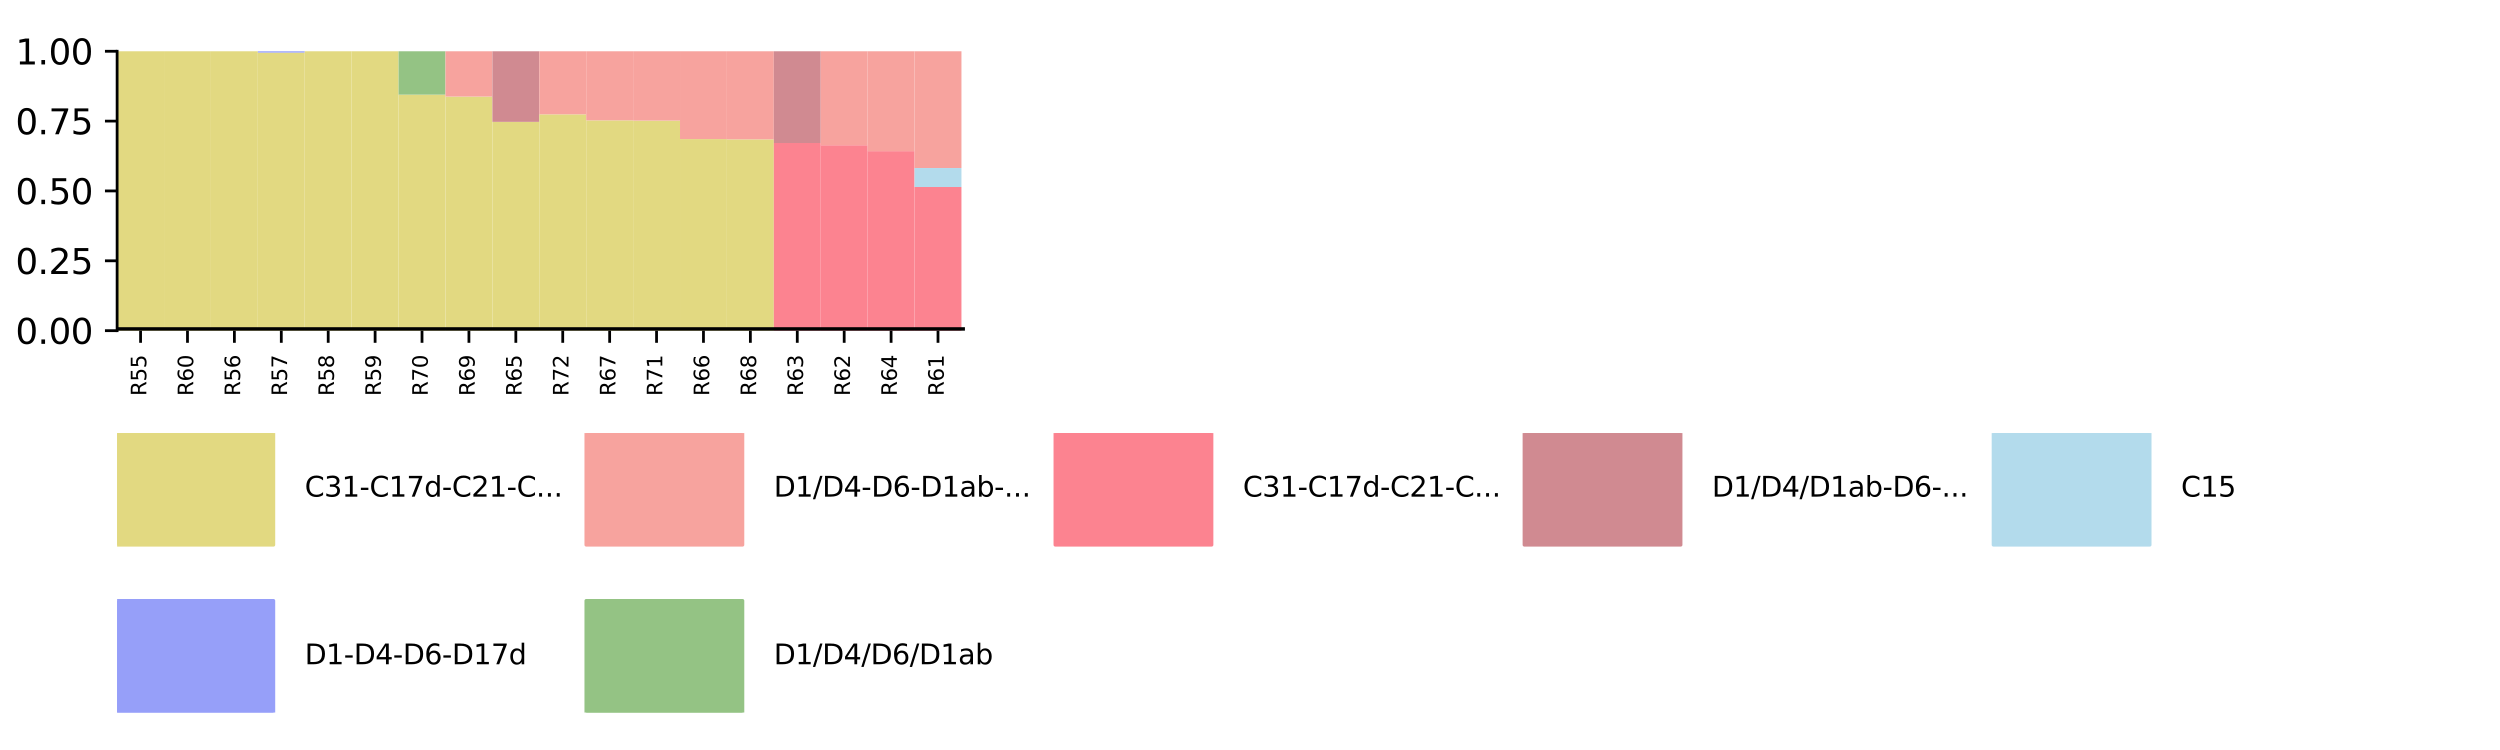 <?xml version="1.0" encoding="utf-8" standalone="no"?>
<!DOCTYPE svg PUBLIC "-//W3C//DTD SVG 1.1//EN"
  "http://www.w3.org/Graphics/SVG/1.1/DTD/svg11.dtd">
<svg xmlns:xlink="http://www.w3.org/1999/xlink" width="720pt" height="216pt" viewBox="0 0 720 216" xmlns="http://www.w3.org/2000/svg" version="1.1">
 <defs>
  <style type="text/css">*{stroke-linejoin: round; stroke-linecap: butt}</style>
 </defs>
 <g id="figure_1">
  <g id="patch_1">
   <path d="M 0 216 
L 720 216 
L 720 0 
L 0 0 
z
" style="fill: #ffffff"/>
  </g>
  <g id="axes_1">
   <g id="patch_2">
    <path d="M 33.73 95.23 
L 709.2 95.23 
L 709.2 14.76 
L 33.73 14.76 
z
" style="fill: #ffffff"/>
   </g>
   <g id="PatchCollection_1">
    <path d="M 33.73 95.23 
L 47.239 95.23 
L 47.239 14.76 
L 33.73 14.76 
z
" clip-path="url(#pe5a550eb34)" style="fill: #e2d981"/>
    <path d="M 47.239 95.23 
L 60.749 95.23 
L 60.749 14.76 
L 47.239 14.76 
z
" clip-path="url(#pe5a550eb34)" style="fill: #e2d981"/>
    <path d="M 60.749 95.23 
L 74.258 95.23 
L 74.258 14.76 
L 60.749 14.76 
z
" clip-path="url(#pe5a550eb34)" style="fill: #e2d981"/>
    <path d="M 74.258 95.23 
L 87.768 95.23 
L 87.768 15.156 
L 74.258 15.156 
z
" clip-path="url(#pe5a550eb34)" style="fill: #e2d981"/>
    <path d="M 74.258 15.156 
L 87.768 15.156 
L 87.768 14.76 
L 74.258 14.76 
z
" clip-path="url(#pe5a550eb34)" style="fill: #969ff9"/>
    <path d="M 87.768 95.23 
L 101.277 95.23 
L 101.277 14.76 
L 87.768 14.76 
z
" clip-path="url(#pe5a550eb34)" style="fill: #e2d981"/>
    <path d="M 101.277 95.23 
L 114.786 95.23 
L 114.786 14.76 
L 101.277 14.76 
z
" clip-path="url(#pe5a550eb34)" style="fill: #e2d981"/>
    <path d="M 114.786 95.23 
L 128.296 95.23 
L 128.296 27.265 
L 114.786 27.265 
z
" clip-path="url(#pe5a550eb34)" style="fill: #e2d981"/>
    <path d="M 114.786 27.265 
L 128.296 27.265 
L 128.296 14.76 
L 114.786 14.76 
z
" clip-path="url(#pe5a550eb34)" style="fill: #94c384"/>
    <path d="M 128.296 95.23 
L 141.805 95.23 
L 141.805 27.824 
L 128.296 27.824 
z
" clip-path="url(#pe5a550eb34)" style="fill: #e2d981"/>
    <path d="M 128.296 27.824 
L 141.805 27.824 
L 141.805 14.76 
L 128.296 14.76 
z
" clip-path="url(#pe5a550eb34)" style="fill: #f7a39e"/>
    <path d="M 141.805 95.23 
L 155.315 95.23 
L 155.315 35.102 
L 141.805 35.102 
z
" clip-path="url(#pe5a550eb34)" style="fill: #e2d981"/>
    <path d="M 141.805 35.102 
L 155.315 35.102 
L 155.315 14.76 
L 141.805 14.76 
z
" clip-path="url(#pe5a550eb34)" style="fill: #d08a91"/>
    <path d="M 155.315 95.23 
L 168.824 95.23 
L 168.824 32.925 
L 155.315 32.925 
z
" clip-path="url(#pe5a550eb34)" style="fill: #e2d981"/>
    <path d="M 155.315 32.925 
L 168.824 32.925 
L 168.824 14.76 
L 155.315 14.76 
z
" clip-path="url(#pe5a550eb34)" style="fill: #f7a39e"/>
    <path d="M 168.824 95.23 
L 182.333 95.23 
L 182.333 34.655 
L 168.824 34.655 
z
" clip-path="url(#pe5a550eb34)" style="fill: #e2d981"/>
    <path d="M 168.824 34.655 
L 182.333 34.655 
L 182.333 14.76 
L 168.824 14.76 
z
" clip-path="url(#pe5a550eb34)" style="fill: #f7a39e"/>
    <path d="M 182.333 95.23 
L 195.843 95.23 
L 195.843 34.735 
L 182.333 34.735 
z
" clip-path="url(#pe5a550eb34)" style="fill: #e2d981"/>
    <path d="M 182.333 34.735 
L 195.843 34.735 
L 195.843 14.76 
L 182.333 14.76 
z
" clip-path="url(#pe5a550eb34)" style="fill: #f7a39e"/>
    <path d="M 195.843 95.23 
L 209.352 95.23 
L 209.352 40.053 
L 195.843 40.053 
z
" clip-path="url(#pe5a550eb34)" style="fill: #e2d981"/>
    <path d="M 195.843 40.053 
L 209.352 40.053 
L 209.352 14.76 
L 195.843 14.76 
z
" clip-path="url(#pe5a550eb34)" style="fill: #f7a39e"/>
    <path d="M 209.352 95.23 
L 222.862 95.23 
L 222.862 40.119 
L 209.352 40.119 
z
" clip-path="url(#pe5a550eb34)" style="fill: #e2d981"/>
    <path d="M 209.352 40.119 
L 222.862 40.119 
L 222.862 14.76 
L 209.352 14.76 
z
" clip-path="url(#pe5a550eb34)" style="fill: #f7a39e"/>
    <path d="M 222.862 95.23 
L 236.371 95.23 
L 236.371 41.176 
L 222.862 41.176 
z
" clip-path="url(#pe5a550eb34)" style="fill: #fc8390"/>
    <path d="M 222.862 41.176 
L 236.371 41.176 
L 236.371 14.76 
L 222.862 14.76 
z
" clip-path="url(#pe5a550eb34)" style="fill: #d08a91"/>
    <path d="M 236.371 95.23 
L 249.88 95.23 
L 249.88 41.823 
L 236.371 41.823 
z
" clip-path="url(#pe5a550eb34)" style="fill: #fc8390"/>
    <path d="M 236.371 41.823 
L 249.88 41.823 
L 249.88 14.76 
L 236.371 14.76 
z
" clip-path="url(#pe5a550eb34)" style="fill: #f7a39e"/>
    <path d="M 249.88 95.23 
L 263.39 95.23 
L 263.39 43.532 
L 249.88 43.532 
z
" clip-path="url(#pe5a550eb34)" style="fill: #fc8390"/>
    <path d="M 249.88 43.532 
L 263.39 43.532 
L 263.39 14.76 
L 249.88 14.76 
z
" clip-path="url(#pe5a550eb34)" style="fill: #f7a39e"/>
    <path d="M 263.39 95.23 
L 276.899 95.23 
L 276.899 53.861 
L 263.39 53.861 
z
" clip-path="url(#pe5a550eb34)" style="fill: #fc8390"/>
    <path d="M 263.39 53.861 
L 276.899 53.861 
L 276.899 48.393 
L 263.39 48.393 
z
" clip-path="url(#pe5a550eb34)" style="fill: #b3dbec"/>
    <path d="M 263.39 48.393 
L 276.899 48.393 
L 276.899 14.76 
L 263.39 14.76 
z
" clip-path="url(#pe5a550eb34)" style="fill: #f7a39e"/>
   </g>
   <g id="matplotlib.axis_1">
    <g id="xtick_1">
     <g id="line2d_1">
      <defs>
       <path id="mf784475f1b" d="M 0 0 
L 0 3.5 
" style="stroke: #000000; stroke-width: 0.8"/>
      </defs>
      <g>
       <use xlink:href="#mf784475f1b" x="40.485" y="95.23" style="stroke: #000000; stroke-width: 0.8"/>
      </g>
     </g>
     <g id="text_1">
      <!-- R55 -->
      <g transform="translate(42.14 114.034) rotate(-90) scale(0.06 -0.06)">
       <defs>
        <path id="DejaVuSans-52" d="M 2841 2188 
Q 3044 2119 3236 1894 
Q 3428 1669 3622 1275 
L 4263 0 
L 3584 0 
L 2988 1197 
Q 2756 1666 2539 1819 
Q 2322 1972 1947 1972 
L 1259 1972 
L 1259 0 
L 628 0 
L 628 4666 
L 2053 4666 
Q 2853 4666 3247 4331 
Q 3641 3997 3641 3322 
Q 3641 2881 3436 2590 
Q 3231 2300 2841 2188 
z
M 1259 4147 
L 1259 2491 
L 2053 2491 
Q 2509 2491 2742 2702 
Q 2975 2913 2975 3322 
Q 2975 3731 2742 3939 
Q 2509 4147 2053 4147 
L 1259 4147 
z
" transform="scale(0.016)"/>
        <path id="DejaVuSans-35" d="M 691 4666 
L 3169 4666 
L 3169 4134 
L 1269 4134 
L 1269 2991 
Q 1406 3038 1543 3061 
Q 1681 3084 1819 3084 
Q 2600 3084 3056 2656 
Q 3513 2228 3513 1497 
Q 3513 744 3044 326 
Q 2575 -91 1722 -91 
Q 1428 -91 1123 -41 
Q 819 9 494 109 
L 494 744 
Q 775 591 1075 516 
Q 1375 441 1709 441 
Q 2250 441 2565 725 
Q 2881 1009 2881 1497 
Q 2881 1984 2565 2268 
Q 2250 2553 1709 2553 
Q 1456 2553 1204 2497 
Q 953 2441 691 2322 
L 691 4666 
z
" transform="scale(0.016)"/>
       </defs>
       <use xlink:href="#DejaVuSans-52"/>
       <use xlink:href="#DejaVuSans-35" x="69.482"/>
       <use xlink:href="#DejaVuSans-35" x="133.105"/>
      </g>
     </g>
    </g>
    <g id="xtick_2">
     <g id="line2d_2">
      <g>
       <use xlink:href="#mf784475f1b" x="53.994" y="95.23" style="stroke: #000000; stroke-width: 0.8"/>
      </g>
     </g>
     <g id="text_2">
      <!-- R60 -->
      <g transform="translate(55.65 114.034) rotate(-90) scale(0.06 -0.06)">
       <defs>
        <path id="DejaVuSans-36" d="M 2113 2584 
Q 1688 2584 1439 2293 
Q 1191 2003 1191 1497 
Q 1191 994 1439 701 
Q 1688 409 2113 409 
Q 2538 409 2786 701 
Q 3034 994 3034 1497 
Q 3034 2003 2786 2293 
Q 2538 2584 2113 2584 
z
M 3366 4563 
L 3366 3988 
Q 3128 4100 2886 4159 
Q 2644 4219 2406 4219 
Q 1781 4219 1451 3797 
Q 1122 3375 1075 2522 
Q 1259 2794 1537 2939 
Q 1816 3084 2150 3084 
Q 2853 3084 3261 2657 
Q 3669 2231 3669 1497 
Q 3669 778 3244 343 
Q 2819 -91 2113 -91 
Q 1303 -91 875 529 
Q 447 1150 447 2328 
Q 447 3434 972 4092 
Q 1497 4750 2381 4750 
Q 2619 4750 2861 4703 
Q 3103 4656 3366 4563 
z
" transform="scale(0.016)"/>
        <path id="DejaVuSans-30" d="M 2034 4250 
Q 1547 4250 1301 3770 
Q 1056 3291 1056 2328 
Q 1056 1369 1301 889 
Q 1547 409 2034 409 
Q 2525 409 2770 889 
Q 3016 1369 3016 2328 
Q 3016 3291 2770 3770 
Q 2525 4250 2034 4250 
z
M 2034 4750 
Q 2819 4750 3233 4129 
Q 3647 3509 3647 2328 
Q 3647 1150 3233 529 
Q 2819 -91 2034 -91 
Q 1250 -91 836 529 
Q 422 1150 422 2328 
Q 422 3509 836 4129 
Q 1250 4750 2034 4750 
z
" transform="scale(0.016)"/>
       </defs>
       <use xlink:href="#DejaVuSans-52"/>
       <use xlink:href="#DejaVuSans-36" x="69.482"/>
       <use xlink:href="#DejaVuSans-30" x="133.105"/>
      </g>
     </g>
    </g>
    <g id="xtick_3">
     <g id="line2d_3">
      <g>
       <use xlink:href="#mf784475f1b" x="67.504" y="95.23" style="stroke: #000000; stroke-width: 0.8"/>
      </g>
     </g>
     <g id="text_3">
      <!-- R56 -->
      <g transform="translate(69.159 114.034) rotate(-90) scale(0.06 -0.06)">
       <use xlink:href="#DejaVuSans-52"/>
       <use xlink:href="#DejaVuSans-35" x="69.482"/>
       <use xlink:href="#DejaVuSans-36" x="133.105"/>
      </g>
     </g>
    </g>
    <g id="xtick_4">
     <g id="line2d_4">
      <g>
       <use xlink:href="#mf784475f1b" x="81.013" y="95.23" style="stroke: #000000; stroke-width: 0.8"/>
      </g>
     </g>
     <g id="text_4">
      <!-- R57 -->
      <g transform="translate(82.669 114.034) rotate(-90) scale(0.06 -0.06)">
       <defs>
        <path id="DejaVuSans-37" d="M 525 4666 
L 3525 4666 
L 3525 4397 
L 1831 0 
L 1172 0 
L 2766 4134 
L 525 4134 
L 525 4666 
z
" transform="scale(0.016)"/>
       </defs>
       <use xlink:href="#DejaVuSans-52"/>
       <use xlink:href="#DejaVuSans-35" x="69.482"/>
       <use xlink:href="#DejaVuSans-37" x="133.105"/>
      </g>
     </g>
    </g>
    <g id="xtick_5">
     <g id="line2d_5">
      <g>
       <use xlink:href="#mf784475f1b" x="94.522" y="95.23" style="stroke: #000000; stroke-width: 0.8"/>
      </g>
     </g>
     <g id="text_5">
      <!-- R58 -->
      <g transform="translate(96.178 114.034) rotate(-90) scale(0.06 -0.06)">
       <defs>
        <path id="DejaVuSans-38" d="M 2034 2216 
Q 1584 2216 1326 1975 
Q 1069 1734 1069 1313 
Q 1069 891 1326 650 
Q 1584 409 2034 409 
Q 2484 409 2743 651 
Q 3003 894 3003 1313 
Q 3003 1734 2745 1975 
Q 2488 2216 2034 2216 
z
M 1403 2484 
Q 997 2584 770 2862 
Q 544 3141 544 3541 
Q 544 4100 942 4425 
Q 1341 4750 2034 4750 
Q 2731 4750 3128 4425 
Q 3525 4100 3525 3541 
Q 3525 3141 3298 2862 
Q 3072 2584 2669 2484 
Q 3125 2378 3379 2068 
Q 3634 1759 3634 1313 
Q 3634 634 3220 271 
Q 2806 -91 2034 -91 
Q 1263 -91 848 271 
Q 434 634 434 1313 
Q 434 1759 690 2068 
Q 947 2378 1403 2484 
z
M 1172 3481 
Q 1172 3119 1398 2916 
Q 1625 2713 2034 2713 
Q 2441 2713 2670 2916 
Q 2900 3119 2900 3481 
Q 2900 3844 2670 4047 
Q 2441 4250 2034 4250 
Q 1625 4250 1398 4047 
Q 1172 3844 1172 3481 
z
" transform="scale(0.016)"/>
       </defs>
       <use xlink:href="#DejaVuSans-52"/>
       <use xlink:href="#DejaVuSans-35" x="69.482"/>
       <use xlink:href="#DejaVuSans-38" x="133.105"/>
      </g>
     </g>
    </g>
    <g id="xtick_6">
     <g id="line2d_6">
      <g>
       <use xlink:href="#mf784475f1b" x="108.032" y="95.23" style="stroke: #000000; stroke-width: 0.8"/>
      </g>
     </g>
     <g id="text_6">
      <!-- R59 -->
      <g transform="translate(109.687 114.034) rotate(-90) scale(0.06 -0.06)">
       <defs>
        <path id="DejaVuSans-39" d="M 703 97 
L 703 672 
Q 941 559 1184 500 
Q 1428 441 1663 441 
Q 2288 441 2617 861 
Q 2947 1281 2994 2138 
Q 2813 1869 2534 1725 
Q 2256 1581 1919 1581 
Q 1219 1581 811 2004 
Q 403 2428 403 3163 
Q 403 3881 828 4315 
Q 1253 4750 1959 4750 
Q 2769 4750 3195 4129 
Q 3622 3509 3622 2328 
Q 3622 1225 3098 567 
Q 2575 -91 1691 -91 
Q 1453 -91 1209 -44 
Q 966 3 703 97 
z
M 1959 2075 
Q 2384 2075 2632 2365 
Q 2881 2656 2881 3163 
Q 2881 3666 2632 3958 
Q 2384 4250 1959 4250 
Q 1534 4250 1286 3958 
Q 1038 3666 1038 3163 
Q 1038 2656 1286 2365 
Q 1534 2075 1959 2075 
z
" transform="scale(0.016)"/>
       </defs>
       <use xlink:href="#DejaVuSans-52"/>
       <use xlink:href="#DejaVuSans-35" x="69.482"/>
       <use xlink:href="#DejaVuSans-39" x="133.105"/>
      </g>
     </g>
    </g>
    <g id="xtick_7">
     <g id="line2d_7">
      <g>
       <use xlink:href="#mf784475f1b" x="121.541" y="95.23" style="stroke: #000000; stroke-width: 0.8"/>
      </g>
     </g>
     <g id="text_7">
      <!-- R70 -->
      <g transform="translate(123.197 114.034) rotate(-90) scale(0.06 -0.06)">
       <use xlink:href="#DejaVuSans-52"/>
       <use xlink:href="#DejaVuSans-37" x="69.482"/>
       <use xlink:href="#DejaVuSans-30" x="133.105"/>
      </g>
     </g>
    </g>
    <g id="xtick_8">
     <g id="line2d_8">
      <g>
       <use xlink:href="#mf784475f1b" x="135.05" y="95.23" style="stroke: #000000; stroke-width: 0.8"/>
      </g>
     </g>
     <g id="text_8">
      <!-- R69 -->
      <g transform="translate(136.706 114.034) rotate(-90) scale(0.06 -0.06)">
       <use xlink:href="#DejaVuSans-52"/>
       <use xlink:href="#DejaVuSans-36" x="69.482"/>
       <use xlink:href="#DejaVuSans-39" x="133.105"/>
      </g>
     </g>
    </g>
    <g id="xtick_9">
     <g id="line2d_9">
      <g>
       <use xlink:href="#mf784475f1b" x="148.56" y="95.23" style="stroke: #000000; stroke-width: 0.8"/>
      </g>
     </g>
     <g id="text_9">
      <!-- R65 -->
      <g transform="translate(150.216 114.034) rotate(-90) scale(0.06 -0.06)">
       <use xlink:href="#DejaVuSans-52"/>
       <use xlink:href="#DejaVuSans-36" x="69.482"/>
       <use xlink:href="#DejaVuSans-35" x="133.105"/>
      </g>
     </g>
    </g>
    <g id="xtick_10">
     <g id="line2d_10">
      <g>
       <use xlink:href="#mf784475f1b" x="162.069" y="95.23" style="stroke: #000000; stroke-width: 0.8"/>
      </g>
     </g>
     <g id="text_10">
      <!-- R72 -->
      <g transform="translate(163.725 114.034) rotate(-90) scale(0.06 -0.06)">
       <defs>
        <path id="DejaVuSans-32" d="M 1228 531 
L 3431 531 
L 3431 0 
L 469 0 
L 469 531 
Q 828 903 1448 1529 
Q 2069 2156 2228 2338 
Q 2531 2678 2651 2914 
Q 2772 3150 2772 3378 
Q 2772 3750 2511 3984 
Q 2250 4219 1831 4219 
Q 1534 4219 1204 4116 
Q 875 4013 500 3803 
L 500 4441 
Q 881 4594 1212 4672 
Q 1544 4750 1819 4750 
Q 2544 4750 2975 4387 
Q 3406 4025 3406 3419 
Q 3406 3131 3298 2873 
Q 3191 2616 2906 2266 
Q 2828 2175 2409 1742 
Q 1991 1309 1228 531 
z
" transform="scale(0.016)"/>
       </defs>
       <use xlink:href="#DejaVuSans-52"/>
       <use xlink:href="#DejaVuSans-37" x="69.482"/>
       <use xlink:href="#DejaVuSans-32" x="133.105"/>
      </g>
     </g>
    </g>
    <g id="xtick_11">
     <g id="line2d_11">
      <g>
       <use xlink:href="#mf784475f1b" x="175.579" y="95.23" style="stroke: #000000; stroke-width: 0.8"/>
      </g>
     </g>
     <g id="text_11">
      <!-- R67 -->
      <g transform="translate(177.234 114.034) rotate(-90) scale(0.06 -0.06)">
       <use xlink:href="#DejaVuSans-52"/>
       <use xlink:href="#DejaVuSans-36" x="69.482"/>
       <use xlink:href="#DejaVuSans-37" x="133.105"/>
      </g>
     </g>
    </g>
    <g id="xtick_12">
     <g id="line2d_12">
      <g>
       <use xlink:href="#mf784475f1b" x="189.088" y="95.23" style="stroke: #000000; stroke-width: 0.8"/>
      </g>
     </g>
     <g id="text_12">
      <!-- R71 -->
      <g transform="translate(190.744 114.034) rotate(-90) scale(0.06 -0.06)">
       <defs>
        <path id="DejaVuSans-31" d="M 794 531 
L 1825 531 
L 1825 4091 
L 703 3866 
L 703 4441 
L 1819 4666 
L 2450 4666 
L 2450 531 
L 3481 531 
L 3481 0 
L 794 0 
L 794 531 
z
" transform="scale(0.016)"/>
       </defs>
       <use xlink:href="#DejaVuSans-52"/>
       <use xlink:href="#DejaVuSans-37" x="69.482"/>
       <use xlink:href="#DejaVuSans-31" x="133.105"/>
      </g>
     </g>
    </g>
    <g id="xtick_13">
     <g id="line2d_13">
      <g>
       <use xlink:href="#mf784475f1b" x="202.597" y="95.23" style="stroke: #000000; stroke-width: 0.8"/>
      </g>
     </g>
     <g id="text_13">
      <!-- R66 -->
      <g transform="translate(204.253 114.034) rotate(-90) scale(0.06 -0.06)">
       <use xlink:href="#DejaVuSans-52"/>
       <use xlink:href="#DejaVuSans-36" x="69.482"/>
       <use xlink:href="#DejaVuSans-36" x="133.105"/>
      </g>
     </g>
    </g>
    <g id="xtick_14">
     <g id="line2d_14">
      <g>
       <use xlink:href="#mf784475f1b" x="216.107" y="95.23" style="stroke: #000000; stroke-width: 0.8"/>
      </g>
     </g>
     <g id="text_14">
      <!-- R68 -->
      <g transform="translate(217.763 114.034) rotate(-90) scale(0.06 -0.06)">
       <use xlink:href="#DejaVuSans-52"/>
       <use xlink:href="#DejaVuSans-36" x="69.482"/>
       <use xlink:href="#DejaVuSans-38" x="133.105"/>
      </g>
     </g>
    </g>
    <g id="xtick_15">
     <g id="line2d_15">
      <g>
       <use xlink:href="#mf784475f1b" x="229.616" y="95.23" style="stroke: #000000; stroke-width: 0.8"/>
      </g>
     </g>
     <g id="text_15">
      <!-- R63 -->
      <g transform="translate(231.272 114.034) rotate(-90) scale(0.06 -0.06)">
       <defs>
        <path id="DejaVuSans-33" d="M 2597 2516 
Q 3050 2419 3304 2112 
Q 3559 1806 3559 1356 
Q 3559 666 3084 287 
Q 2609 -91 1734 -91 
Q 1441 -91 1130 -33 
Q 819 25 488 141 
L 488 750 
Q 750 597 1062 519 
Q 1375 441 1716 441 
Q 2309 441 2620 675 
Q 2931 909 2931 1356 
Q 2931 1769 2642 2001 
Q 2353 2234 1838 2234 
L 1294 2234 
L 1294 2753 
L 1863 2753 
Q 2328 2753 2575 2939 
Q 2822 3125 2822 3475 
Q 2822 3834 2567 4026 
Q 2313 4219 1838 4219 
Q 1578 4219 1281 4162 
Q 984 4106 628 3988 
L 628 4550 
Q 988 4650 1302 4700 
Q 1616 4750 1894 4750 
Q 2613 4750 3031 4423 
Q 3450 4097 3450 3541 
Q 3450 3153 3228 2886 
Q 3006 2619 2597 2516 
z
" transform="scale(0.016)"/>
       </defs>
       <use xlink:href="#DejaVuSans-52"/>
       <use xlink:href="#DejaVuSans-36" x="69.482"/>
       <use xlink:href="#DejaVuSans-33" x="133.105"/>
      </g>
     </g>
    </g>
    <g id="xtick_16">
     <g id="line2d_16">
      <g>
       <use xlink:href="#mf784475f1b" x="243.126" y="95.23" style="stroke: #000000; stroke-width: 0.8"/>
      </g>
     </g>
     <g id="text_16">
      <!-- R62 -->
      <g transform="translate(244.781 114.034) rotate(-90) scale(0.06 -0.06)">
       <use xlink:href="#DejaVuSans-52"/>
       <use xlink:href="#DejaVuSans-36" x="69.482"/>
       <use xlink:href="#DejaVuSans-32" x="133.105"/>
      </g>
     </g>
    </g>
    <g id="xtick_17">
     <g id="line2d_17">
      <g>
       <use xlink:href="#mf784475f1b" x="256.635" y="95.23" style="stroke: #000000; stroke-width: 0.8"/>
      </g>
     </g>
     <g id="text_17">
      <!-- R64 -->
      <g transform="translate(258.291 114.034) rotate(-90) scale(0.06 -0.06)">
       <defs>
        <path id="DejaVuSans-34" d="M 2419 4116 
L 825 1625 
L 2419 1625 
L 2419 4116 
z
M 2253 4666 
L 3047 4666 
L 3047 1625 
L 3713 1625 
L 3713 1100 
L 3047 1100 
L 3047 0 
L 2419 0 
L 2419 1100 
L 313 1100 
L 313 1709 
L 2253 4666 
z
" transform="scale(0.016)"/>
       </defs>
       <use xlink:href="#DejaVuSans-52"/>
       <use xlink:href="#DejaVuSans-36" x="69.482"/>
       <use xlink:href="#DejaVuSans-34" x="133.105"/>
      </g>
     </g>
    </g>
    <g id="xtick_18">
     <g id="line2d_18">
      <g>
       <use xlink:href="#mf784475f1b" x="270.144" y="95.23" style="stroke: #000000; stroke-width: 0.8"/>
      </g>
     </g>
     <g id="text_18">
      <!-- R61 -->
      <g transform="translate(271.8 114.034) rotate(-90) scale(0.06 -0.06)">
       <use xlink:href="#DejaVuSans-52"/>
       <use xlink:href="#DejaVuSans-36" x="69.482"/>
       <use xlink:href="#DejaVuSans-31" x="133.105"/>
      </g>
     </g>
    </g>
   </g>
   <g id="matplotlib.axis_2">
    <g id="ytick_1">
     <g id="line2d_19">
      <defs>
       <path id="me9b0cacbc9" d="M 0 0 
L -3.5 0 
" style="stroke: #000000; stroke-width: 0.8"/>
      </defs>
      <g>
       <use xlink:href="#me9b0cacbc9" x="33.73" y="95.23" style="stroke: #000000; stroke-width: 0.8"/>
      </g>
     </g>
     <g id="text_19">
      <!-- 0.00 -->
      <g transform="translate(4.464 99.029) scale(0.1 -0.1)">
       <defs>
        <path id="DejaVuSans-2e" d="M 684 794 
L 1344 794 
L 1344 0 
L 684 0 
L 684 794 
z
" transform="scale(0.016)"/>
       </defs>
       <use xlink:href="#DejaVuSans-30"/>
       <use xlink:href="#DejaVuSans-2e" x="63.623"/>
       <use xlink:href="#DejaVuSans-30" x="95.41"/>
       <use xlink:href="#DejaVuSans-30" x="159.033"/>
      </g>
     </g>
    </g>
    <g id="ytick_2">
     <g id="line2d_20">
      <g>
       <use xlink:href="#me9b0cacbc9" x="33.73" y="75.112" style="stroke: #000000; stroke-width: 0.8"/>
      </g>
     </g>
     <g id="text_20">
      <!-- 0.25 -->
      <g transform="translate(4.464 78.912) scale(0.1 -0.1)">
       <use xlink:href="#DejaVuSans-30"/>
       <use xlink:href="#DejaVuSans-2e" x="63.623"/>
       <use xlink:href="#DejaVuSans-32" x="95.41"/>
       <use xlink:href="#DejaVuSans-35" x="159.033"/>
      </g>
     </g>
    </g>
    <g id="ytick_3">
     <g id="line2d_21">
      <g>
       <use xlink:href="#me9b0cacbc9" x="33.73" y="54.995" style="stroke: #000000; stroke-width: 0.8"/>
      </g>
     </g>
     <g id="text_21">
      <!-- 0.50 -->
      <g transform="translate(4.464 58.794) scale(0.1 -0.1)">
       <use xlink:href="#DejaVuSans-30"/>
       <use xlink:href="#DejaVuSans-2e" x="63.623"/>
       <use xlink:href="#DejaVuSans-35" x="95.41"/>
       <use xlink:href="#DejaVuSans-30" x="159.033"/>
      </g>
     </g>
    </g>
    <g id="ytick_4">
     <g id="line2d_22">
      <g>
       <use xlink:href="#me9b0cacbc9" x="33.73" y="34.877" style="stroke: #000000; stroke-width: 0.8"/>
      </g>
     </g>
     <g id="text_22">
      <!-- 0.75 -->
      <g transform="translate(4.464 38.677) scale(0.1 -0.1)">
       <use xlink:href="#DejaVuSans-30"/>
       <use xlink:href="#DejaVuSans-2e" x="63.623"/>
       <use xlink:href="#DejaVuSans-37" x="95.41"/>
       <use xlink:href="#DejaVuSans-35" x="159.033"/>
      </g>
     </g>
    </g>
    <g id="ytick_5">
     <g id="line2d_23">
      <g>
       <use xlink:href="#me9b0cacbc9" x="33.73" y="14.76" style="stroke: #000000; stroke-width: 0.8"/>
      </g>
     </g>
     <g id="text_23">
      <!-- 1.00 -->
      <g transform="translate(4.464 18.559) scale(0.1 -0.1)">
       <use xlink:href="#DejaVuSans-31"/>
       <use xlink:href="#DejaVuSans-2e" x="63.623"/>
       <use xlink:href="#DejaVuSans-30" x="95.41"/>
       <use xlink:href="#DejaVuSans-30" x="159.033"/>
      </g>
     </g>
    </g>
   </g>
   <g id="line2d_24">
    <path d="M 33.73 95.23 
L 276.899 95.23 
" clip-path="url(#pe5a550eb34)" style="fill: none; stroke: #000000; stroke-width: 2; stroke-linecap: square"/>
   </g>
   <g id="patch_3">
    <path d="M 33.73 95.23 
L 33.73 14.76 
" style="fill: none; stroke: #000000; stroke-width: 0.8; stroke-linejoin: miter; stroke-linecap: square"/>
   </g>
  </g>
  <g id="axes_2">
   <g id="patch_4">
    <path d="M 33.73 124.73 
L 78.761 124.73 
L 78.761 156.918 
L 33.73 156.918 
z
" clip-path="url(#p1d2bafc290)" style="fill: #e2d981; stroke: #e2d981; stroke-linejoin: miter"/>
   </g>
   <g id="patch_5">
    <path d="M 168.824 124.73 
L 213.855 124.73 
L 213.855 156.918 
L 168.824 156.918 
z
" clip-path="url(#p1d2bafc290)" style="fill: #f7a39e; stroke: #f7a39e; stroke-linejoin: miter"/>
   </g>
   <g id="patch_6">
    <path d="M 303.918 124.73 
L 348.949 124.73 
L 348.949 156.918 
L 303.918 156.918 
z
" clip-path="url(#p1d2bafc290)" style="fill: #fc8390; stroke: #fc8390; stroke-linejoin: miter"/>
   </g>
   <g id="patch_7">
    <path d="M 439.012 124.73 
L 484.043 124.73 
L 484.043 156.918 
L 439.012 156.918 
z
" clip-path="url(#p1d2bafc290)" style="fill: #d08a91; stroke: #d08a91; stroke-linejoin: miter"/>
   </g>
   <g id="patch_8">
    <path d="M 574.106 124.73 
L 619.137 124.73 
L 619.137 156.918 
L 574.106 156.918 
z
" clip-path="url(#p1d2bafc290)" style="fill: #b3dbec; stroke: #b3dbec; stroke-linejoin: miter"/>
   </g>
   <g id="patch_9">
    <path d="M 33.73 173.012 
L 78.761 173.012 
L 78.761 205.2 
L 33.73 205.2 
z
" clip-path="url(#p1d2bafc290)" style="fill: #969ff9; stroke: #969ff9; stroke-linejoin: miter"/>
   </g>
   <g id="patch_10">
    <path d="M 168.824 173.012 
L 213.855 173.012 
L 213.855 205.2 
L 168.824 205.2 
z
" clip-path="url(#p1d2bafc290)" style="fill: #94c384; stroke: #94c384; stroke-linejoin: miter"/>
   </g>
   <g id="text_24">
    <!-- C31-C17d-C21-C... -->
    <g transform="translate(87.768 143.031) scale(0.08 -0.08)">
     <defs>
      <path id="DejaVuSans-43" d="M 4122 4306 
L 4122 3641 
Q 3803 3938 3442 4084 
Q 3081 4231 2675 4231 
Q 1875 4231 1450 3742 
Q 1025 3253 1025 2328 
Q 1025 1406 1450 917 
Q 1875 428 2675 428 
Q 3081 428 3442 575 
Q 3803 722 4122 1019 
L 4122 359 
Q 3791 134 3420 21 
Q 3050 -91 2638 -91 
Q 1578 -91 968 557 
Q 359 1206 359 2328 
Q 359 3453 968 4101 
Q 1578 4750 2638 4750 
Q 3056 4750 3426 4639 
Q 3797 4528 4122 4306 
z
" transform="scale(0.016)"/>
      <path id="DejaVuSans-2d" d="M 313 2009 
L 1997 2009 
L 1997 1497 
L 313 1497 
L 313 2009 
z
" transform="scale(0.016)"/>
      <path id="DejaVuSans-64" d="M 2906 2969 
L 2906 4863 
L 3481 4863 
L 3481 0 
L 2906 0 
L 2906 525 
Q 2725 213 2448 61 
Q 2172 -91 1784 -91 
Q 1150 -91 751 415 
Q 353 922 353 1747 
Q 353 2572 751 3078 
Q 1150 3584 1784 3584 
Q 2172 3584 2448 3432 
Q 2725 3281 2906 2969 
z
M 947 1747 
Q 947 1113 1208 752 
Q 1469 391 1925 391 
Q 2381 391 2643 752 
Q 2906 1113 2906 1747 
Q 2906 2381 2643 2742 
Q 2381 3103 1925 3103 
Q 1469 3103 1208 2742 
Q 947 2381 947 1747 
z
" transform="scale(0.016)"/>
     </defs>
     <use xlink:href="#DejaVuSans-43"/>
     <use xlink:href="#DejaVuSans-33" x="69.824"/>
     <use xlink:href="#DejaVuSans-31" x="133.447"/>
     <use xlink:href="#DejaVuSans-2d" x="197.07"/>
     <use xlink:href="#DejaVuSans-43" x="233.154"/>
     <use xlink:href="#DejaVuSans-31" x="302.979"/>
     <use xlink:href="#DejaVuSans-37" x="366.602"/>
     <use xlink:href="#DejaVuSans-64" x="430.225"/>
     <use xlink:href="#DejaVuSans-2d" x="493.701"/>
     <use xlink:href="#DejaVuSans-43" x="529.785"/>
     <use xlink:href="#DejaVuSans-32" x="599.609"/>
     <use xlink:href="#DejaVuSans-31" x="663.232"/>
     <use xlink:href="#DejaVuSans-2d" x="726.855"/>
     <use xlink:href="#DejaVuSans-43" x="762.939"/>
     <use xlink:href="#DejaVuSans-2e" x="832.764"/>
     <use xlink:href="#DejaVuSans-2e" x="864.551"/>
     <use xlink:href="#DejaVuSans-2e" x="896.338"/>
    </g>
   </g>
   <g id="text_25">
    <!-- D1/D4-D6-D1ab-... -->
    <g transform="translate(222.862 143.031) scale(0.08 -0.08)">
     <defs>
      <path id="DejaVuSans-44" d="M 1259 4147 
L 1259 519 
L 2022 519 
Q 2988 519 3436 956 
Q 3884 1394 3884 2338 
Q 3884 3275 3436 3711 
Q 2988 4147 2022 4147 
L 1259 4147 
z
M 628 4666 
L 1925 4666 
Q 3281 4666 3915 4102 
Q 4550 3538 4550 2338 
Q 4550 1131 3912 565 
Q 3275 0 1925 0 
L 628 0 
L 628 4666 
z
" transform="scale(0.016)"/>
      <path id="DejaVuSans-2f" d="M 1625 4666 
L 2156 4666 
L 531 -594 
L 0 -594 
L 1625 4666 
z
" transform="scale(0.016)"/>
      <path id="DejaVuSans-61" d="M 2194 1759 
Q 1497 1759 1228 1600 
Q 959 1441 959 1056 
Q 959 750 1161 570 
Q 1363 391 1709 391 
Q 2188 391 2477 730 
Q 2766 1069 2766 1631 
L 2766 1759 
L 2194 1759 
z
M 3341 1997 
L 3341 0 
L 2766 0 
L 2766 531 
Q 2569 213 2275 61 
Q 1981 -91 1556 -91 
Q 1019 -91 701 211 
Q 384 513 384 1019 
Q 384 1609 779 1909 
Q 1175 2209 1959 2209 
L 2766 2209 
L 2766 2266 
Q 2766 2663 2505 2880 
Q 2244 3097 1772 3097 
Q 1472 3097 1187 3025 
Q 903 2953 641 2809 
L 641 3341 
Q 956 3463 1253 3523 
Q 1550 3584 1831 3584 
Q 2591 3584 2966 3190 
Q 3341 2797 3341 1997 
z
" transform="scale(0.016)"/>
      <path id="DejaVuSans-62" d="M 3116 1747 
Q 3116 2381 2855 2742 
Q 2594 3103 2138 3103 
Q 1681 3103 1420 2742 
Q 1159 2381 1159 1747 
Q 1159 1113 1420 752 
Q 1681 391 2138 391 
Q 2594 391 2855 752 
Q 3116 1113 3116 1747 
z
M 1159 2969 
Q 1341 3281 1617 3432 
Q 1894 3584 2278 3584 
Q 2916 3584 3314 3078 
Q 3713 2572 3713 1747 
Q 3713 922 3314 415 
Q 2916 -91 2278 -91 
Q 1894 -91 1617 61 
Q 1341 213 1159 525 
L 1159 0 
L 581 0 
L 581 4863 
L 1159 4863 
L 1159 2969 
z
" transform="scale(0.016)"/>
     </defs>
     <use xlink:href="#DejaVuSans-44"/>
     <use xlink:href="#DejaVuSans-31" x="77.002"/>
     <use xlink:href="#DejaVuSans-2f" x="140.625"/>
     <use xlink:href="#DejaVuSans-44" x="174.316"/>
     <use xlink:href="#DejaVuSans-34" x="251.318"/>
     <use xlink:href="#DejaVuSans-2d" x="314.941"/>
     <use xlink:href="#DejaVuSans-44" x="351.025"/>
     <use xlink:href="#DejaVuSans-36" x="428.027"/>
     <use xlink:href="#DejaVuSans-2d" x="491.65"/>
     <use xlink:href="#DejaVuSans-44" x="527.734"/>
     <use xlink:href="#DejaVuSans-31" x="604.736"/>
     <use xlink:href="#DejaVuSans-61" x="668.359"/>
     <use xlink:href="#DejaVuSans-62" x="729.639"/>
     <use xlink:href="#DejaVuSans-2d" x="793.115"/>
     <use xlink:href="#DejaVuSans-2e" x="829.199"/>
     <use xlink:href="#DejaVuSans-2e" x="860.986"/>
     <use xlink:href="#DejaVuSans-2e" x="892.773"/>
    </g>
   </g>
   <g id="text_26">
    <!-- C31-C17d-C21-C... -->
    <g transform="translate(357.956 143.031) scale(0.08 -0.08)">
     <use xlink:href="#DejaVuSans-43"/>
     <use xlink:href="#DejaVuSans-33" x="69.824"/>
     <use xlink:href="#DejaVuSans-31" x="133.447"/>
     <use xlink:href="#DejaVuSans-2d" x="197.07"/>
     <use xlink:href="#DejaVuSans-43" x="233.154"/>
     <use xlink:href="#DejaVuSans-31" x="302.979"/>
     <use xlink:href="#DejaVuSans-37" x="366.602"/>
     <use xlink:href="#DejaVuSans-64" x="430.225"/>
     <use xlink:href="#DejaVuSans-2d" x="493.701"/>
     <use xlink:href="#DejaVuSans-43" x="529.785"/>
     <use xlink:href="#DejaVuSans-32" x="599.609"/>
     <use xlink:href="#DejaVuSans-31" x="663.232"/>
     <use xlink:href="#DejaVuSans-2d" x="726.855"/>
     <use xlink:href="#DejaVuSans-43" x="762.939"/>
     <use xlink:href="#DejaVuSans-2e" x="832.764"/>
     <use xlink:href="#DejaVuSans-2e" x="864.551"/>
     <use xlink:href="#DejaVuSans-2e" x="896.338"/>
    </g>
   </g>
   <g id="text_27">
    <!-- D1/D4/D1ab-D6-... -->
    <g transform="translate(493.05 143.031) scale(0.08 -0.08)">
     <use xlink:href="#DejaVuSans-44"/>
     <use xlink:href="#DejaVuSans-31" x="77.002"/>
     <use xlink:href="#DejaVuSans-2f" x="140.625"/>
     <use xlink:href="#DejaVuSans-44" x="174.316"/>
     <use xlink:href="#DejaVuSans-34" x="251.318"/>
     <use xlink:href="#DejaVuSans-2f" x="314.941"/>
     <use xlink:href="#DejaVuSans-44" x="348.633"/>
     <use xlink:href="#DejaVuSans-31" x="425.635"/>
     <use xlink:href="#DejaVuSans-61" x="489.258"/>
     <use xlink:href="#DejaVuSans-62" x="550.537"/>
     <use xlink:href="#DejaVuSans-2d" x="614.014"/>
     <use xlink:href="#DejaVuSans-44" x="650.098"/>
     <use xlink:href="#DejaVuSans-36" x="727.1"/>
     <use xlink:href="#DejaVuSans-2d" x="790.723"/>
     <use xlink:href="#DejaVuSans-2e" x="826.807"/>
     <use xlink:href="#DejaVuSans-2e" x="858.594"/>
     <use xlink:href="#DejaVuSans-2e" x="890.381"/>
    </g>
   </g>
   <g id="text_28">
    <!-- C15 -->
    <g transform="translate(628.144 143.031) scale(0.08 -0.08)">
     <use xlink:href="#DejaVuSans-43"/>
     <use xlink:href="#DejaVuSans-31" x="69.824"/>
     <use xlink:href="#DejaVuSans-35" x="133.447"/>
    </g>
   </g>
   <g id="text_29">
    <!-- D1-D4-D6-D17d -->
    <g transform="translate(87.768 191.314) scale(0.08 -0.08)">
     <use xlink:href="#DejaVuSans-44"/>
     <use xlink:href="#DejaVuSans-31" x="77.002"/>
     <use xlink:href="#DejaVuSans-2d" x="140.625"/>
     <use xlink:href="#DejaVuSans-44" x="176.709"/>
     <use xlink:href="#DejaVuSans-34" x="253.711"/>
     <use xlink:href="#DejaVuSans-2d" x="317.334"/>
     <use xlink:href="#DejaVuSans-44" x="353.418"/>
     <use xlink:href="#DejaVuSans-36" x="430.42"/>
     <use xlink:href="#DejaVuSans-2d" x="494.043"/>
     <use xlink:href="#DejaVuSans-44" x="530.127"/>
     <use xlink:href="#DejaVuSans-31" x="607.129"/>
     <use xlink:href="#DejaVuSans-37" x="670.752"/>
     <use xlink:href="#DejaVuSans-64" x="734.375"/>
    </g>
   </g>
   <g id="text_30">
    <!-- D1/D4/D6/D1ab -->
    <g transform="translate(222.862 191.314) scale(0.08 -0.08)">
     <use xlink:href="#DejaVuSans-44"/>
     <use xlink:href="#DejaVuSans-31" x="77.002"/>
     <use xlink:href="#DejaVuSans-2f" x="140.625"/>
     <use xlink:href="#DejaVuSans-44" x="174.316"/>
     <use xlink:href="#DejaVuSans-34" x="251.318"/>
     <use xlink:href="#DejaVuSans-2f" x="314.941"/>
     <use xlink:href="#DejaVuSans-44" x="348.633"/>
     <use xlink:href="#DejaVuSans-36" x="425.635"/>
     <use xlink:href="#DejaVuSans-2f" x="489.258"/>
     <use xlink:href="#DejaVuSans-44" x="522.949"/>
     <use xlink:href="#DejaVuSans-31" x="599.951"/>
     <use xlink:href="#DejaVuSans-61" x="663.574"/>
     <use xlink:href="#DejaVuSans-62" x="724.854"/>
    </g>
   </g>
  </g>
 </g>
 <defs>
  <clipPath id="pe5a550eb34">
   <rect x="33.73" y="14.76" width="675.47" height="80.47"/>
  </clipPath>
  <clipPath id="p1d2bafc290">
   <rect x="33.73" y="124.73" width="675.47" height="80.47"/>
  </clipPath>
 </defs>
</svg>
